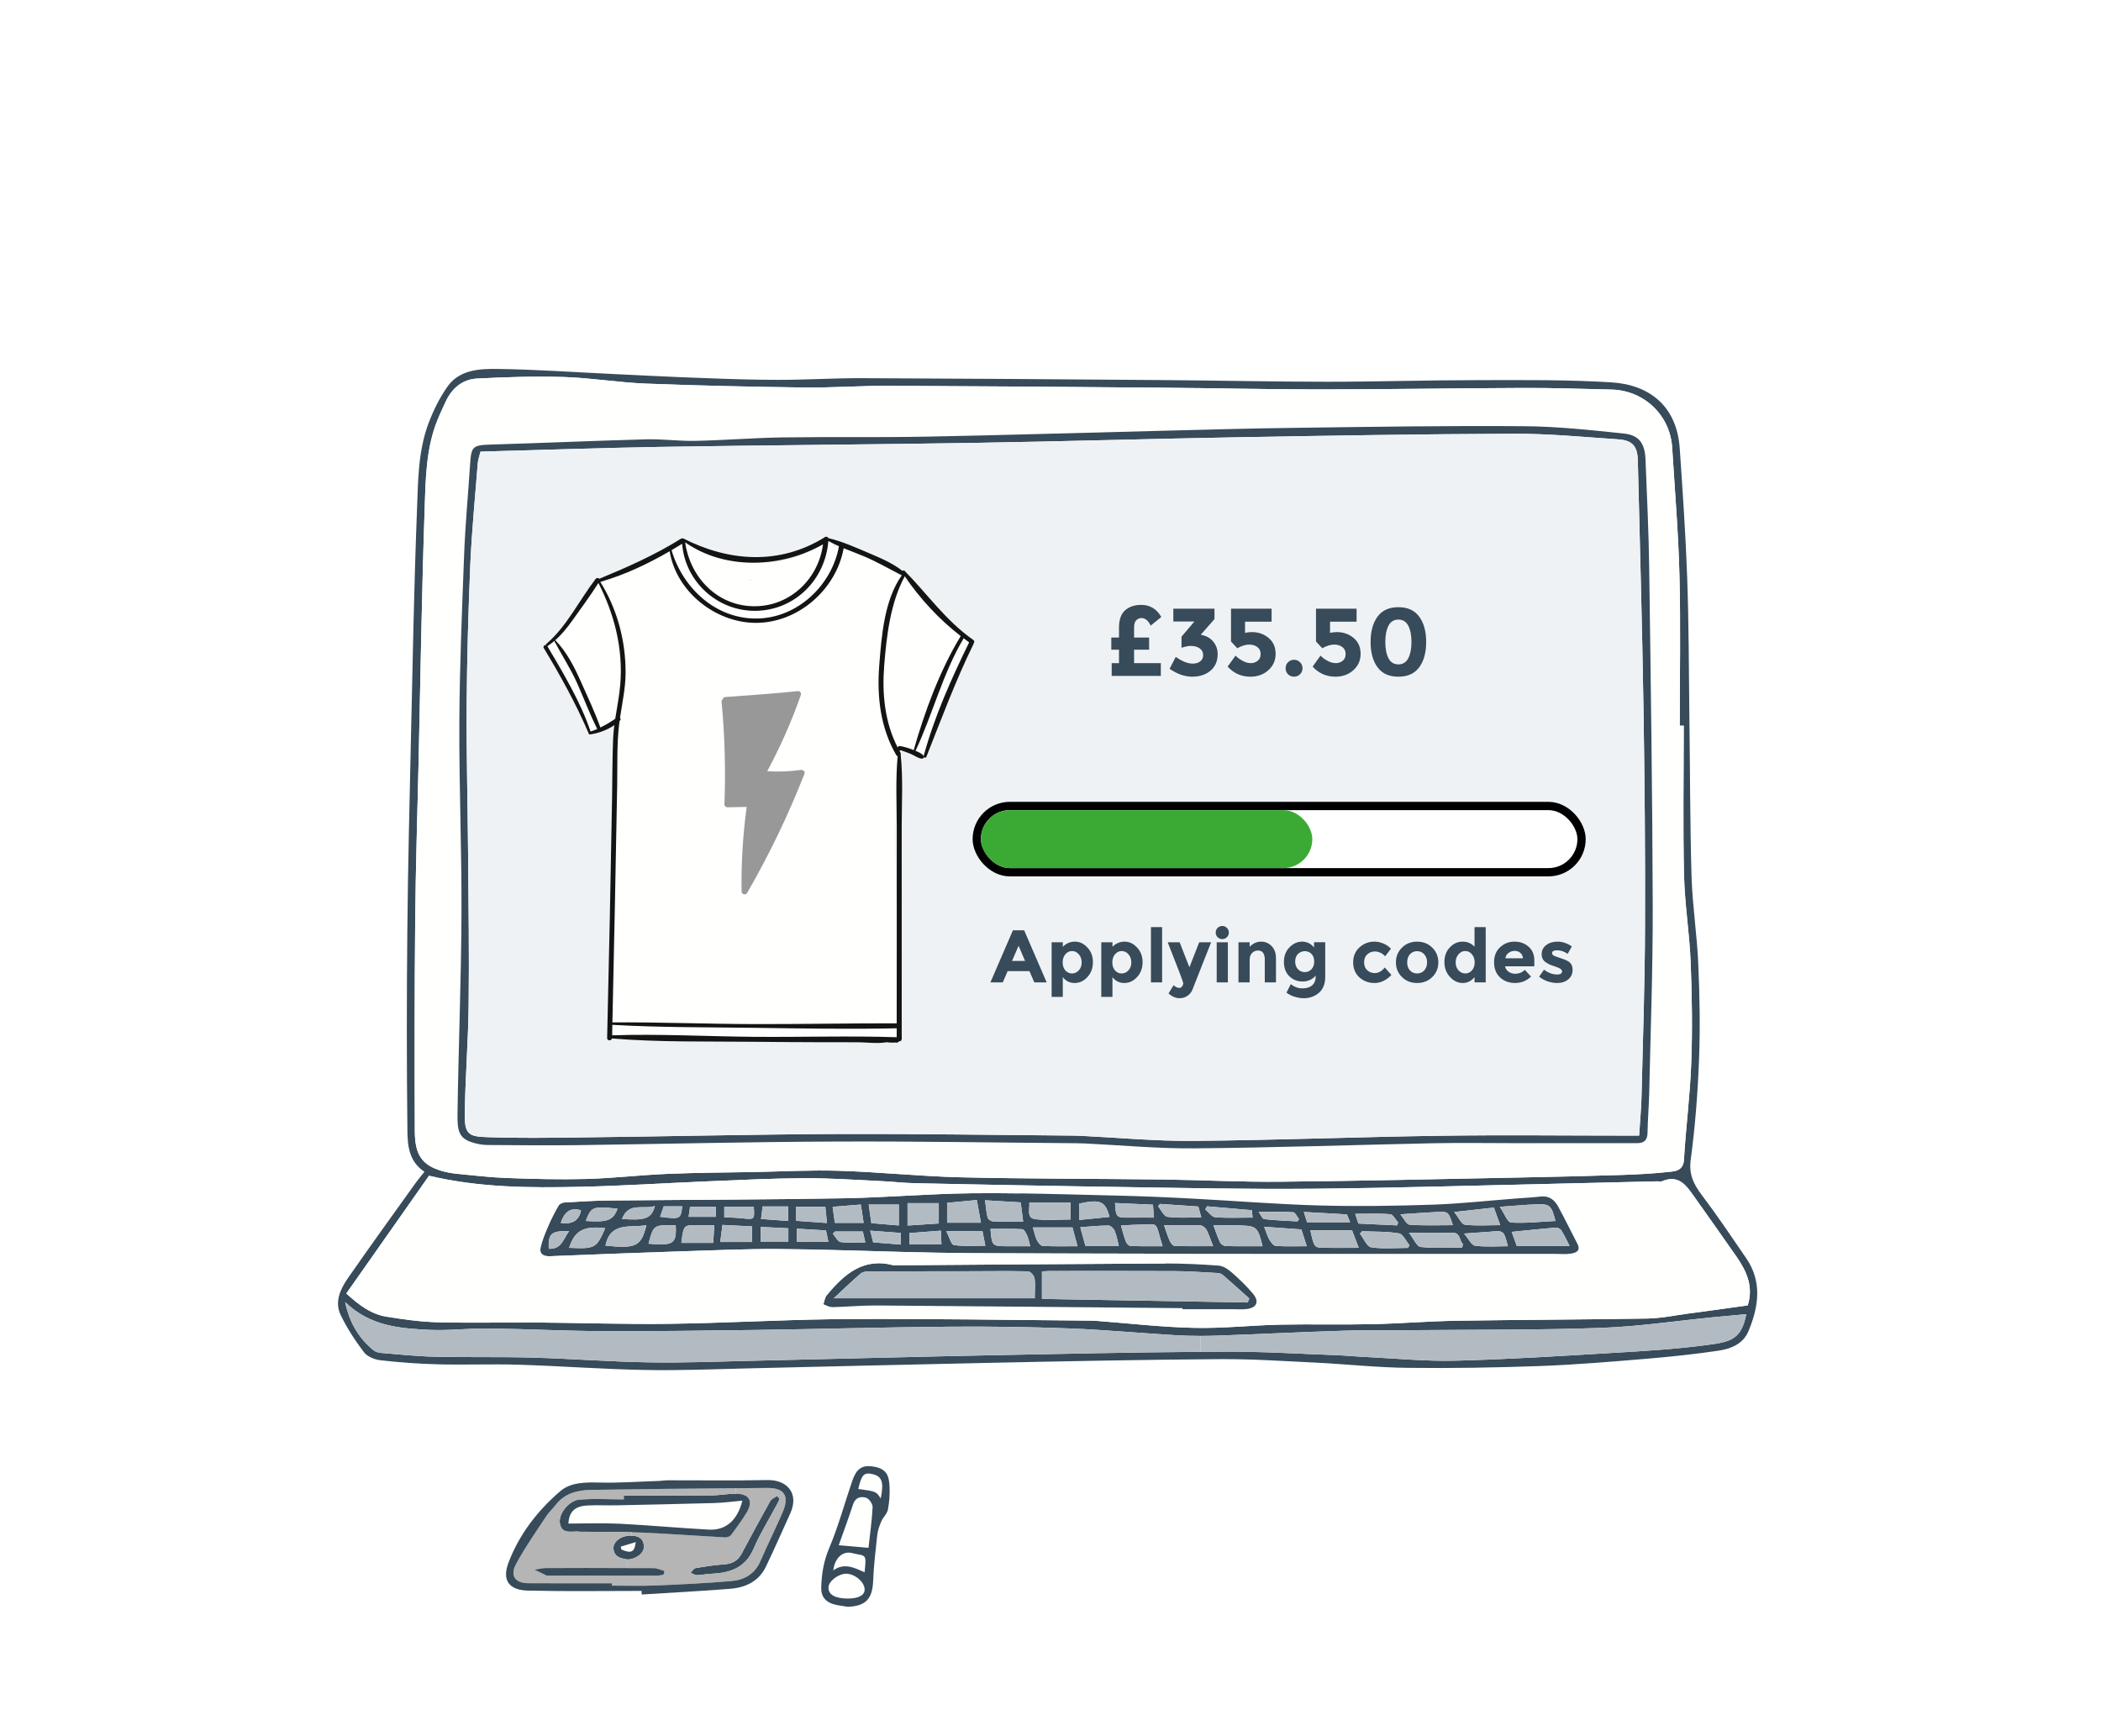 <svg fill="none" height="262" viewBox="0 0 317 262" width="317" xmlns="http://www.w3.org/2000/svg"><path d="m0 0h317v262h-317z" fill="#fff"/><g clip-rule="evenodd" fill-rule="evenodd"><path d="m132.882 226.133c-.679-1.07-.679-1.07-3.387-1.44.484-2.12.853-2.522 2.097-2.258 1.475.324 1.809 1.198 1.29 3.698z" fill="#fffffe"/><path d="m128.55 234.36c2.085.519 2.212-.046 1.901 2.902-1.521-.655-3.03-1.496-4.723-.288.195-1.807 1.394-2.972 2.822-2.614z" fill="#fffffe"/><path d="m127.721 237.482c1.348.035 2.823 1.358 2.731 2.476-.058.806-.968 1.268-2.523 1.268-1.947 0-2.973-.6-2.927-1.693.035-.956 1.533-2.075 2.719-2.051z" fill="#fffffe"/><path d="m128.7 227.043c.357-1.106 1.198-1.277 2.016-1.014.438.15.968.946.945 1.43-.115 2.062-.403 4.125-.622 6.116-1.647-.149-3.03-.263-4.493-.391.703-1.981 1.475-4.043 2.154-6.141z" fill="#fffffe"/><path d="m127.721 237.482c-1.187-.024-2.684 1.094-2.719 2.051-.046 1.093.979 1.693 2.926 1.693 1.556 0 2.466-.462 2.523-1.268.093-1.118-1.382-2.442-2.73-2.476zm.83-3.122c-1.429-.359-2.627.806-2.823 2.614 1.693-1.209 3.203-.368 4.723.288.311-2.948.185-2.384-1.9-2.902zm-3.434-.772c1.394-3.295 2.327-6.787 3.491-10.173.611-1.763 1.452-2.293 2.869-2.144 2.327.253 2.673 1.418 2.742 3.122.046 1.142-.035 2.304-.254 3.422-.115.622-.714 1.13-.979 1.74-.288.656-.542 1.36-.622 2.063-.254 2.315-.53 4.63-.622 6.946-.104 2.708-1.118 3.814-3.825 3.906-.749-.138-1.521-.184-2.235-.415-1.141-.369-1.809-1.141-1.774-2.443.046-2.084.368-4.032 1.209-6.024zm5.922-.012c.219-1.992.507-4.054.622-6.117.023-.484-.507-1.28-.945-1.429-.818-.264-1.659-.093-2.016 1.013-.679 2.098-1.451 4.161-2.154 6.141 1.463.128 2.846.242 4.493.392zm.553-11.141c-1.244-.264-1.613.138-2.097 2.258 2.708.37 2.708.37 3.387 1.44.519-2.5.185-3.374-1.29-3.698z" fill="#374b5a"/><path d="m109.311 236.064c1.209-.092 2.05-.576 2.615-1.658 1.405-2.638 2.822-5.276 4.286-7.88.195-.347.656-.553 1.025-.772.034-.023.276.3.403.438-.173.346-.288.599-.426.851-1.175 2.212-2.523 4.367-3.514 6.671-1.256 2.926-3.595 3.652-6.417 3.78-.703.023-1.406.194-2.12.206-.323 0-.645-.229-.968-.346.242-.252.45-.668.726-.714 1.452-.252 2.915-.472 4.39-.576z" fill="#374b5a"/><path d="m93.769 233.842c-.035-.15-.069-.3-.115-.45.726-.219 1.44-.426 2.27-.681-.173 1.533-.703 1.741-2.154 1.131z" fill="#fffffe"/><path d="m92.56 233.646c-.046-1.072 1.267-1.982 2.73-1.913 1.095.035 1.855.473 1.866 1.693.011.968-1.244 1.902-2.546 1.902-.945-.185-1.982-.346-2.051-1.682zm1.095-.254c.046.15.081.299.115.449 1.452.611 1.982.402 2.154-1.13-.83.255-1.544.462-2.27.681z" fill="#374b5a"/><path d="m92.317 237.77h6.855c.311-.012.622-.092.933-.138.047-.185.093-.38.15-.566-.553-.149-1.106-.426-1.647-.426-1.336-.011-2.661-.011-3.998-.011v-1.301c1.302 0 2.558-.934 2.546-1.903-.011-1.22-.772-1.657-1.866-1.692l.012-.507c.403 0 .818.012 1.221.034 4.298.185 8.582.496 12.88.738.299.012.714-.127.875-.334.83-1.095 1.648-2.212 2.362-3.387 1.048-1.728.438-2.846-1.59-2.87l-.011-.828c1.567-.023 3.133-.036 4.7-.046 2.558-.023 3.399 1.162 2.396 3.548-1.071 2.523-2.315 4.988-3.41 7.51-.841 1.925-2.419 2.836-4.343 2.997-3.813.323-7.627.506-11.44.668-2.212.092-4.424.022-6.624.022 0-.126 0-.242 0-.356zm14.966-.276c2.822-.128 5.161-.854 6.417-3.78.991-2.304 2.339-4.459 3.514-6.671.138-.252.253-.505.426-.851-.127-.138-.369-.461-.403-.438-.369.219-.83.425-1.025.772-1.464 2.604-2.881 5.242-4.286 7.88-.565 1.082-1.406 1.566-2.615 1.658-1.475.104-2.938.324-4.39.576-.276.046-.484.462-.726.714.323.117.645.346.968.346.714-.012 1.417-.183 2.12-.206z" fill="#b4b5b4"/><path d="m93.505 229.936c-2.581-.127-5.161-.024-7.742-.024.092-1.774.956-2.638 2.892-2.731 1.429-.068 2.869 0 4.309-.022 4.931-.103 9.862-.208 14.781-.345 1.36-.035 2.719-.219 4.263-.358-.737 2.996-2.523 4.516-5.069 4.367-4.482-.242-8.952-.658-13.433-.887z" fill="#fffffe"/><path d="m107.744 226.814c-4.919.137-9.85.242-14.781.346-1.44.022-2.88-.046-4.309.022-1.935.092-2.8.956-2.892 2.73 2.581 0 5.161-.102 7.742.024 4.482.23 8.951.646 13.433.888 2.546.148 4.332-1.371 5.069-4.368-1.544.139-2.903.324-4.263.358zm-20.23-.542c2.2-.126 4.401-.022 6.601-.022 0-.196 0-.38 0-.576 4.401 0 8.814.022 13.215-.012 1.244-.013 2.477-.265 3.721-.254 2.028.024 2.638 1.141 1.59 2.869-.715 1.175-1.532 2.293-2.362 3.387-.161.208-.576.346-.876.335-4.297-.242-8.583-.553-12.88-.739-.403-.022-.818-.033-1.221-.033-2.512-.081-5.012-.046-7.512-.081-.104 0-.196.012-.288 0-1.117-.184-2.73.552-3.03-1.28-.242-1.496 1.452-3.502 3.042-3.594z" fill="#374b5a"/><path d="m95.29 231.733c-1.463-.069-2.776.841-2.73 1.913.069 1.336 1.106 1.497 2.051 1.682v1.302c-4.078-.023-8.168-.023-12.247 0-.576 0-1.141.16-1.717.242.611.298 1.221.599 1.843.898.035.012.092 0 .138 0h9.689v1.152c-4.217 0-8.445.022-12.661-.011-1.947-.023-2.742-1.141-1.786-2.915 1.348-2.5 2.995-4.839 4.562-7.212.38-.6.945-1.083 1.371-1.649 1.348-1.774 3.295-2.268 5.323-2.304 7.304-.125 14.609-.196 21.913-.252l.011.828c-1.244-.01-2.477.242-3.721.255-4.401.033-8.813.011-13.214.011v.576c-2.2 0-4.401-.103-6.601.022-1.59.092-3.284 2.098-3.042 3.595.299 1.832 1.912 1.095 3.03 1.28.092.011.184 0 .288 0 2.5.034 5 0 7.511.08z" fill="#b4b5b4"/><path d="m99.173 237.77c-2.281 0-4.574 0-6.855 0-3.226 0-6.452 0-9.689 0-.046 0-.104.012-.138 0-.622-.299-1.233-.6-1.843-.898.576-.082 1.141-.242 1.717-.242 4.078-.023 8.168-.023 12.247 0 1.336 0 2.661 0 3.998.01.541 0 1.095.278 1.648.426-.058.186-.104.382-.15.566-.311.046-.622.127-.933.138z" fill="#374b5a"/><path d="m111.039 224.579c-7.304.056-14.608.126-21.912.252-2.028.036-3.975.53-5.323 2.304-.426.566-.991 1.048-1.371 1.649-1.567 2.373-3.214 4.712-4.562 7.212-.956 1.774-.161 2.891 1.786 2.915 4.217.033 8.445.011 12.661.011v.356c2.2 0 4.412.07 6.624-.022 3.814-.162 7.627-.345 11.44-.668 1.924-.161 3.503-1.072 4.344-2.997 1.094-2.522 2.339-4.987 3.41-7.51 1.002-2.386.161-3.571-2.396-3.548-1.567.01-3.134.023-4.701.046zm-20.518-.854c2.949.07 5.899-.15 8.859-.242.472-.022.945-.102 1.417-.102 4.989-.012 9.977.069 14.966-.036 2.972-.058 4.861 1.983 3.467 5.046-1.221 2.684-2.396 5.369-3.675 8.031-1.083 2.247-3.099 3.157-5.449 3.34-4.424.347-8.86.576-13.284.854-.011-.186-.011-.37-.023-.542-5.703 0-11.406.092-17.108-.046-2.811-.057-4.009-1.464-2.972-4.216 1.625-4.275 4.378-7.846 7.811-10.785 1.613-1.381 3.837-1.348 5.991-1.302z" fill="#374b5a"/><path d="m255.181 160.307c.185-5.012.105-10.046-.092-15.071-.173-4.388-.897-8.754-1.001-13.145-.174-7.523-.046-15.058-.046-22.58-.196 0-.405 0-.6 0 0-7.58.149-15.161-.047-22.743-.161-6.404-.701-12.799-1.094-19.192-.288-4.908-4.228-8.676-9.171-8.79-4.458-.104-8.916-.266-13.374-.243-10.266.036-20.531.22-30.796.22-7.811 0-15.634-.197-23.444-.254-13.861-.127-27.72-.232-41.568-.288-4.171-.011-8.353.298-12.512.254-8.007-.104-16.002-.277-23.996-.588-4.103-.163-8.181-.853-12.271-.991-4.401-.138-8.813 0-13.203.229-2.166.116-3.779 1.44-4.712 3.469-.403.897-.853 1.797-1.221 2.719-1.751 4.286-1.809 8.871-1.958 13.364-.438 12.846-.634 25.69-.922 38.537-.184 7.914-.438 15.817-.507 23.722-.104 10.599-.092 21.198-.056 31.796.01 3.584 1.139 5.092 3.997 5.945.726.22 1.476.358 2.224.437 2.523.242 5.046.555 7.569.647 4.021.149 8.053.253 12.074.149 4.101-.116 8.191-.6 12.304-.771 4.355-.185 8.722-.196 13.088-.277 4.263-.082 8.537-.324 12.788-.185 6.083.185 12.143.829 18.215.98 10.265.242 20.531.207 30.795.334 5.852.08 11.705.392 17.546.333 12.04-.114 24.079-.402 36.106-.634 5.184-.102 10.357-.217 15.542-.39 2.476-.082 4.965-.219 7.432-.507.851-.092 1.728-.415 1.807-1.774.288-4.909.935-9.806 1.106-14.712zm2.339 42.662c3.388-.451 5.23-.715 5.956-4.655-1.636.15-3.249.288-4.85.448-5.644.555-11.267 1.407-16.923 1.614-9.252.335-18.504.264-27.755.346-3.685.035-7.383-.036-11.06.081-6.417.196-12.833.53-19.251.747-.828.025-1.67.046-2.5.046-1.233 0-2.453-.033-3.675-.102-5.346-.311-10.68-.818-16.025-1.025-6.083-.231-12.178-.323-18.261-.267-9.781.082-19.562.359-29.343.497-7.662.104-15.323.207-22.996.172-5.749-.022-11.498-.334-17.247-.402-2.869-.035-5.749.345-8.617.217-4.516-.206-9.078-.494-12.903-4.204.68 3.202 2.097 5.473 4.286 7.28.3.255.783.37 1.198.405 2.673.218 5.334.506 8.007.564 4.942.116 9.885 0 14.827.137 5.841.163 11.671.623 17.512.715 5.369.092 10.738-.126 16.106-.253 11.982-.265 23.964-.587 35.945-.829 10.404-.209 20.808-.426 31.21-.508 1.198-.011 2.409-.011 3.606-.022 5.553-.035 11.106.321 16.66.518 1.578.058 3.144.219 4.723.288 4.494.219 8.986.667 13.468.553 7.845-.195 15.679-.691 23.513-1.163 4.805-.277 9.621-.565 14.39-1.198zm6.176-5.981c.886-2.764-.128-5.081-1.625-7.257-2.119-3.054-4.285-6.084-6.429-9.125-1.187-1.682-2.339-3.421-4.873-2.35-.208.092-.471.011-.713.011-4.701.116-9.401.231-14.103.334-12.615.277-25.219.668-37.833.784-9.782.091-19.575-.116-29.356-.265-4.931-.069-9.862-.161-14.793-.253-5.38-.092-10.76-.209-16.141-.323-1.578-.035-3.145-.231-4.723-.299-3.871-.185-7.754-.462-11.625-.451-4.884.024-9.769.266-14.666.473-6.44.266-12.891.692-19.343.83-7.546.162-15.081.137-22.742-1.67-4.113 5.864-8.272 11.784-12.477 17.765 1.958 1.809 3.79 3.133 6.06 3.502 2.535.402 5.092.772 7.65.84 4.978.128 9.954.013 14.942.036 6.751.056 13.514.288 20.265.196 8.111-.116 16.233-.576 24.344-.692.795-.012 1.578-.024 2.373-.024 12.281-.068 24.563.14 36.843.242.288 0 .576.024.864.046 4.851.37 9.701.934 14.563 1.038 4.343.104 8.71-.392 13.066-.484 4.595-.092 9.192.034 13.789-.07 4.264-.092 8.514-.448 12.776-.517 9.587-.151 19.184-.173 28.768-.334 2.039-.035 4.067-.461 6.094-.739 3.043-.402 6.095-.828 9.045-1.244zm-.242-7.143c2.453 3.572 1.9 7.305.368 11.003-.805 1.97-2.685 2.708-4.596 2.984-3.538.519-7.086.899-10.646 1.198-5.379.448-10.772.91-16.164 1.106-6.659.242-13.317.356-19.977.277-4.631-.046-9.251-.553-13.881-.785-4.829-.23-9.667-.563-14.505-.53-11.695.082-23.4.324-35.094.566-11.889.242-23.767.553-35.656.818-5.323.127-10.646.356-15.957.252-6.371-.114-12.73-.598-19.09-.794-4.032-.126-8.065.047-12.097-.057-2.915-.069-5.83-.288-8.721-.611-.887-.092-1.993-.53-2.511-1.198-1.337-1.764-2.569-3.64-3.525-5.634-.945-1.947-.069-3.871 1.048-5.495 3.318-4.794 6.728-9.494 10.115-14.228.438-.622.933-1.198 1.475-1.891-2.396-1.59-2.546-4.054-2.569-6.324-.115-9.977-.115-19.965-.012-29.942.092-9.827.334-19.655.554-29.482.252-11.313.46-22.638.897-33.952.173-4.402.15-8.917 1.705-13.135.714-1.934 1.659-3.847 2.823-5.54 1.797-2.65 4.839-2.812 7.615-2.776 5.922.081 11.843.507 17.778.783 4.388.207 8.79.438 13.179.588 3.836.15 7.673.277 11.509.277 4.171 0 8.341-.265 12.512-.254 15.115.057 30.219.173 45.335.288 8.294.056 16.589.253 24.896.253 7.569 0 15.149-.243 22.73-.243 6.718-.01 13.445-.08 20.138.334 5.727.358 9.874 3.561 10.312 9.967.449 6.544.898 13.088 1.13 19.631.242 6.855.242 13.722.321 20.588.117 8.157.092 16.313.334 24.459.139 4.389.831 8.766 1.014 13.144.209 4.782.301 9.585.115 14.356-.194 5.057-.576 10.114-1.254 15.127-.312 2.269.448 3.755 1.704 5.413 2.315 3.065 4.47 6.279 6.648 9.459z" fill="#374b5a"/><path d="m262.071 189.731c1.498 2.176 2.512 4.493 1.626 7.257-2.951.416-6.003.842-9.045 1.244-2.028.278-4.055.704-6.095.738-9.584.162-19.181.184-28.767.335-4.263.069-8.513.425-12.777.517-4.596.104-9.193-.022-13.789.07-4.356.092-8.722.588-13.066.484-4.861-.104-9.712-.668-14.562-1.038-.288-.022-.576-.046-.864-.046-12.28-.103-24.562-.31-36.843-.242-.795 0-1.579.011-2.374.024l-.023-1.82c2.258-.046 4.505-.266 6.751-.254 15.392.116 30.785.265 46.176.404v.16h7.626c.669 0 1.348.057 2.017-.022 1.556-.174 1.994-1.118.98-2.329-.969-1.162-2.086-2.222-3.227-3.224-.541-.474-1.278-.958-1.957-1.004-2.651-.195-5.323-.321-7.974-.321v-1.475c1.579.012 3.157.012 4.735.012 12.513.023 25.023.01 37.535.01h16.407c.817 0 1.646.092 2.442-.033.772-.127 1.566-.405.978-1.521-.956-1.844-1.866-3.71-2.856-5.53-.554-1.037-1.36-1.706-2.651-1.567-1.231.138-2.476.206-3.721.299-4.24.323-8.468.796-12.707.934-5.657.184-11.325.275-16.969.115-6.407-.173-12.801-.704-19.207-1.037-3.917-.208-7.845-.38-11.774-.461-4.712-.115-9.424-.253-14.147-.323l.023-1.22c4.931.092 9.861.184 14.792.253 9.781.149 19.574.356 29.356.265 12.615-.116 25.218-.507 37.834-.784 4.701-.103 9.402-.218 14.102-.335.242 0 .506.082.713-.01 2.535-1.071 3.687.668 4.874 2.35 2.144 3.041 4.31 6.071 6.428 9.125z" fill="#fffffe"/><path d="m248.833 164.903c.207-9.355.554-18.709.53-28.054-.046-16.982-.3-33.962-.53-50.945-.068-5.552-.346-11.105-.565-16.659-.103-2.327-.989-3.582-3.201-3.813-5.035-.53-10.094-1.083-15.14-1.116-11.404-.092-22.822.092-34.239.242-7.097.08-14.181.298-21.278.472-11.603.288-23.193.645-34.794.864-7.201.137-14.39.011-21.59.114-4.355.069-8.71.427-13.065.52-2.488.056-4.988-.3-7.465-.232-7.765.208-15.507.554-23.272.785-2.938.092-3.122.219-3.306 3.099-.288 4.482-.714 8.952-.887 13.433-.323 8.479-.68 16.957-.726 25.438-.046 9.631.369 19.274.323 28.905-.046 10.012-.449 20.023-.599 30.034-.035 2.557.161 3.722 2.108 4.366.76.254 1.578.416 2.373.428 4.551.034 9.101.08 13.641.023 12.95-.173 25.887-.497 38.837-.543 12.177-.056 24.366.162 36.544.255.391 0 .772.023 1.152.033 5.542.266 11.094.796 16.636.738 11.981-.104 23.941-.518 35.91-.771 4.136-.081 8.261-.013 12.385-.013h14.228 4.182c1.049 0 1.545-.472 1.556-1.578.035-2.004.207-4.02.253-6.025zm6.256-19.667c.197 5.025.276 10.059.092 15.071-.172 4.906-.818 9.803-1.106 14.712-.08 1.359-.956 1.682-1.808 1.774-2.466.288-4.955.425-7.432.507-5.184.173-10.357.288-15.541.39-12.027.232-24.066.52-36.106.634-5.842.059-11.694-.253-17.547-.333-10.264-.127-20.53-.092-30.795-.334-6.071-.151-12.131-.795-18.214-.98-4.251-.139-8.526.103-12.788.185-4.367.081-8.733.092-13.088.277-4.113.171-8.203.655-12.304.771-4.021.104-8.053 0-12.074-.149-2.523-.092-5.046-.405-7.569-.647-.748-.079-1.498-.217-2.224-.437-2.857-.853-3.986-2.361-3.997-5.945-.036-10.598-.047-21.197.057-31.796.069-7.905.323-15.808.507-23.722.288-12.847.484-25.691.922-38.537.15-4.493.207-9.078 1.958-13.364.369-.922.818-1.821 1.221-2.719.933-2.029 2.546-3.353 4.712-3.469 4.389-.229 8.802-.367 13.203-.229 4.09.138 8.168.828 12.271.991 7.995.311 15.99.484 23.997.588 4.159.045 8.341-.265 12.512-.254 13.848.056 27.707.161 41.568.288 7.81.057 15.632.254 23.443.254 10.265 0 20.531-.184 30.797-.22 4.458-.023 8.916.139 13.374.243 4.943.114 8.883 3.882 9.171 8.79.393 6.394.933 12.788 1.094 19.192.196 7.582.046 15.163.046 22.743h.601c0 7.522-.128 15.057.046 22.58.103 4.391.828 8.757 1.001 13.145z" fill="#fffffe"/><path d="m248.2 139.8c.046-10.981-.056-21.97-.23-32.95-.196-12.454-.552-24.919-.853-37.373-.046-2.166-.829-3.042-3.005-3.181-5.209-.344-10.415-.864-15.611-.841-13.917.046-27.812.288-41.718.531-13.134.23-26.266.621-39.401.841-15.91.253-31.832.356-47.742.611-9.009.15-18.007.472-27.143.714-.161.68-.357 1.175-.402 1.682-.404 5.092-.9 10.184-1.13 15.288-.3 7.131-.507 14.274-.553 21.417-.045 7.523.161 15.057.219 22.58.058 7.477.173 14.943.081 22.419-.056 5.507-.507 11.004-.588 16.51-.045 3.054.565 3.456 3.226 3.548 4.781.174 9.574.104 14.355.046 12.857-.15 25.703-.46 38.549-.518 11.889-.045 23.779.15 35.68.243.381 0 .761.023 1.152.033 5.679.278 11.372.818 17.062.762 12.409-.104 24.804-.599 37.212-.772 9.493-.139 18.998-.023 28.491-.023h1.463c.127-2.097.311-3.953.357-5.819.208-8.582.507-17.165.53-25.748zm1.164-2.951c.024 9.345-.323 18.699-.53 28.054-.046 2.005-.218 4.021-.254 6.025-.01 1.106-.507 1.578-1.555 1.578-1.394 0-2.788 0-4.182 0-4.747 0-9.482 0-14.228 0-4.125 0-8.249-.068-12.385.013-11.969.253-23.929.667-35.91.771-5.542.058-11.094-.472-16.636-.738-.381-.01-.761-.033-1.152-.033-12.178-.093-24.367-.311-36.544-.255-12.95.046-25.888.37-38.837.543-4.539.057-9.09.011-13.641-.023-.795-.012-1.613-.174-2.373-.428-1.947-.644-2.143-1.809-2.108-4.366.15-10.011.553-20.022.599-30.034.046-9.631-.369-19.274-.323-28.905.046-8.481.403-16.959.726-25.438.173-4.482.599-8.952.887-13.433.184-2.88.369-3.007 3.307-3.099 7.765-.231 15.507-.576 23.272-.785 2.477-.068 4.977.288 7.465.232 4.355-.092 8.71-.451 13.065-.52 7.2-.103 14.389.023 21.59-.114 11.601-.219 23.191-.576 34.794-.864 7.096-.174 14.181-.393 21.277-.472 11.418-.15 22.836-.334 34.24-.242 5.046.033 10.105.586 15.14 1.116 2.212.232 3.098 1.486 3.201 3.813.219 5.554.497 11.107.565 16.659.23 16.983.484 33.963.53 50.945z" fill="#374b5a"/><path d="m247.969 106.85c.174 10.98.276 21.969.23 32.95-.023 8.583-.322 17.166-.53 25.748-.046 1.866-.23 3.722-.357 5.819-.461 0-.955 0-1.463 0-9.493 0-18.998-.116-28.491.023-12.408.173-24.803.668-37.212.772-5.69.056-11.383-.484-17.062-.762-.391-.01-.771-.033-1.152-.033-11.901-.093-23.791-.288-35.68-.243-12.846.058-25.692.368-38.549.518-4.781.058-9.574.128-14.355-.046-2.661-.092-3.271-.494-3.226-3.548.081-5.506.531-11.003.588-16.51.092-7.476-.023-14.942-.081-22.419-.058-7.523-.264-15.057-.219-22.58.046-7.143.254-14.286.553-21.417.23-5.104.726-10.196 1.13-15.288.045-.507.241-1.002.402-1.682 9.136-.242 18.134-.565 27.143-.714 15.91-.255 31.832-.357 47.742-.611 13.135-.22 26.267-.611 39.401-.841 13.906-.243 27.801-.485 41.718-.531 5.196-.023 10.402.497 15.611.841 2.176.139 2.959 1.015 3.005 3.181.301 12.454.657 24.919.853 37.373z" fill="#eff2f5"/><path d="m85.871 185.779c-2.696-.057-3.18.356-3.076 2.661 1.971.127 2.2-1.543 3.076-2.661zm1.797-3.135c-1.682-.529-2.534.335-3.064 1.903 1.59.218 2.719-.208 3.064-1.903zm3.652 2.697c-3.237-.393-4.608.346-5.449 2.96 3.929.174 4.101.081 5.449-2.96zm1.855-2.939c-3.744-.402-3.963-.321-4.793 1.844 3.307.231 4.136-.092 4.793-1.844zm-1.82 5.565c4.62.484 5.38.116 6.175-3.076-2.408.404-5.449-.564-6.175 3.076zm7.454-5.979c-1.717.588-3.94-.679-4.965 1.959 3.537.265 4.47-.081 4.965-1.959zm-.956 5.69c3.733.347 4.251 0 4.101-2.763-3.341-.093-3.341-.093-4.101 2.763zm5.081-5.632c-.911 0-1.821 0-2.788 0-.185.518-.369 1.037-.553 1.567 3.018.403 3.134.357 3.341-1.567zm4.838 2.834c-.875 0-1.636 0-2.384 0-2.201-.023-2.201-.023-2.535 2.222-.023.185-.035.359-.046.451h4.804c.058-.934.104-1.728.161-2.673zm.219-1.255c0-.576 0-1.026 0-1.544-1.335 0-2.603 0-3.871 0-.08.563-.15 1.071-.219 1.544zm5.473 3.79c0-.772 0-1.464 0-2.35-1.498-.071-2.95-.138-4.459-.22-.115.91-.219 1.648-.333 2.57zm-1.418-3.56c1.786.196 1.821.185 1.683-1.774-1.452 0-2.915 0-4.448 0v1.601c.968.057 1.867.07 2.765.173zm6.878.392c0-.784 0-1.44 0-2.19-1.382 0-2.603 0-3.859 0-.092.657-.161 1.244-.242 1.89 1.359.092 2.696.196 4.101.3zm.023 3.111c0-.635 0-1.187 0-2.005-1.474-.07-2.822-.138-4.182-.207v2.212zm5.83-2.801c-.092-.874-.161-1.612-.253-2.464-1.602 0-3.053 0-4.436 0v2.13c1.555.105 3.053.22 4.689.334zm-4.551 2.834h4.758c-.126-.598-.23-1.106-.357-1.716-1.463-.092-2.88-.173-4.401-.265zm10.336.092c-.151-.655-.255-1.116-.382-1.646-1.474 0-2.845 0-4.205 0-.103.114-.207.219-.31.334.379.438.725 1.187 1.163 1.256 1.186.173 2.408.056 3.734.056zm-4.598-2.948h4.343c-.15-.992-.288-1.891-.426-2.766-1.509.116-2.823.22-4.251.345.115.842.219 1.614.334 2.421zm9.654.391c0-1.187 0-2.154 0-3.157-1.532 0-2.984 0-4.551 0 .139.991.265 1.867.404 2.812 1.359.114 2.684.218 4.147.345zm.3 2.881c0-.714 0-1.175 0-1.751-1.51-.115-2.961-.219-4.62-.347.184.726.311 1.234.449 1.764 1.475.114 2.834.23 4.171.334zm5.725-3.18c0-1.084 0-2.097 0-3.065-1.613 0-3.133 0-4.712 0v3.375c1.602-.103 3.111-.206 4.712-.31zm-4.435 3.134h4.839c-.035-.645-.058-1.28-.092-2.052-1.717.138-3.261.255-4.747.37zm5.691-3.251h5.104c-.219-1.185-.415-2.268-.622-3.42-1.567.148-2.984.288-4.482.426zm5.772 3.47c-.161-.795-.288-1.475-.438-2.201-1.693 0-3.341 0-5.461 0 .473.922.738 2.05 1.164 2.109 1.521.217 3.099.092 4.735.092zm1.152-3.665c1.476.058 2.949.024 4.551.024-.138-1.106-.254-1.982-.369-2.891-1.82-.105-3.548-.209-5.38-.323.138 1.036.184 1.842.392 2.614.057.255.518.566.806.576zm2.247 3.744h3.375c-.172-.598-.253-1.116-.46-1.59-.162-.368-.473-.966-.738-.978-1.59-.092-3.191-.046-4.804-.046.219 2.614.219 2.614 2.627 2.614zm9.458-4.032c0-.921 0-1.693 0-2.535-2.062 0-4.055 0-6.232 0 .115 1.002-.484 2.304.921 2.489 1.728.208 3.503.046 5.311.046zm-4.205 3.986c1.694.092 3.387.046 5.254.046-.3-1.095-.53-1.981-.761-2.834-2.05 0-3.951 0-5.979 0 .23.772.346 1.383.611 1.924.184.358.564.853.875.864zm10.081-4.376c-.645-2.408-1.371-2.696-4.585-2.006v2.466c1.636-.162 3.088-.312 4.585-.46zm-3.641 4.365h5.046c-.217-.841-.345-1.601-.633-2.281-.149-.347-.611-.784-.933-.784-1.382 0-2.776.149-4.252.254.3 1.083.53 1.936.772 2.811zm6.671-4.263c1.221-.011 2.442 0 3.675 0-.058-.783-.104-1.37-.15-1.946-1.947-.092-3.836-.173-5.726-.255.139 2.179.185 2.225 2.201 2.201zm.15 4.287c1.59.057 3.192.033 4.828.033-1.28-4.078-.266-3.26-4.206-3.236-.657.011-1.325.08-2.074.125.254.853.449 1.671.749 2.443.105.277.461.622.703.635zm10.668-4.32c-.172-.623-.311-1.141-.449-1.638-1.993-.137-3.894-.263-5.784-.391-.103.116-.196.231-.299.347.472.553.888 1.531 1.428 1.601 1.636.218 3.318.081 5.104.081zm-4.02 4.307c1.878.07 3.756.036 5.806.036-.392-.98-.621-1.751-.991-2.454-.161-.3-.576-.658-.887-.668-1.762-.07-3.526-.036-5.53-.036.322.91.554 1.682.875 2.396.139.3.473.726.727.726zm11.763-4.274c-.024-.23-.07-.632-.116-1.116-2.293-.196-4.528-.392-6.763-.588-.079.15-.172.31-.264.46.495.416.967 1.142 1.497 1.188 1.832.148 3.688.056 5.646.056zm-4.056 4.298c1.843.046 3.686.022 5.554.022-.67-2.81-.9-3.052-3.239-3.133-1.323-.046-2.65-.011-4.17-.011.357.956.635 1.796 1.015 2.592.125.253.552.518.84.53zm10.818-3.722c.08-.102.161-.218.242-.334-.288-.356-.564-1.024-.876-1.048-1.647-.104-3.306-.045-5.218-.045.31.403.552 1.047.864 1.083 1.658.194 3.318.242 4.988.344zm-3.272 3.698c1.498.103 3.007.046 4.678.046-.3-.957-.542-1.716-.807-2.535-1.888-.137-3.663-.264-5.622-.402.311.807.484 1.404.783 1.934.23.381.611.935.968.957zm4.724-3.57h6.497c-.196-.472-.356-.876-.484-1.188-2.189-.125-4.228-.242-6.496-.367.171.553.309.979.483 1.555zm2.155 3.836c1.842.058 3.685.022 5.644.022-.334-.897-.657-1.715-1.014-2.649-2.13 0-4.217 0-6.29 0 .518 2.374.599 2.593 1.66 2.627zm11.416-3.364c.059-.138.115-.288.173-.426-.392-.438-.761-1.222-1.187-1.256-1.715-.15-3.456-.057-5.288-.057.196.599.312.989.472 1.463 1.96.092 3.894.184 5.83.276zm1.648 3.398c.08-.138.161-.265.242-.404-.53-.622-.98-1.681-1.589-1.784-1.821-.313-3.711-.242-5.565-.324-.116.116-.22.242-.334.358.564.714 1.036 1.957 1.692 2.062 1.81.276 3.698.092 5.554.092zm6.785-3.433c-.68-2.051-.68-2.073-2.477-1.981-1.715.079-3.422.218-5.46.345.552.644.944 1.544 1.405 1.567 2.144.162 4.31.069 6.532.069zm1.405 3.375c.035-.172.07-.346.105-.53-.588-.53-.3-1.75-1.67-1.704-2.006.079-3.999.022-6.464.022.737.946 1.198 2.073 1.752 2.132 2.074.218 4.182.08 6.277.08zm5.738-3.375c-.391-1.095-.633-1.751-.956-2.65-1.889.218-3.745.427-5.991.669.714.886 1.106 1.853 1.614 1.912 1.681.196 3.399.069 5.333.069zm-3.801 3.1c1.612.218 3.271.079 4.953.079-.611-2.383-.599-2.383-2.707-2.188-1.14.093-2.282.162-3.906.276.68.784 1.106 1.763 1.66 1.833zm12.13-3.733c-.587-2.315-.829-2.57-2.775-2.511-1.718.057-3.423.229-5.623.379.714 1.038 1.175 2.35 1.705 2.374 2.212.127 4.435-.128 6.693-.242zm-5.839 3.766h7.982c-.472-.91-.828-1.669-1.279-2.372-.137-.22-.553-.416-.818-.392-2.177.184-4.343.414-6.647.644.253.704.495 1.394.762 2.12zm9.134-.356c.588 1.116-.206 1.394-.978 1.521-.796.125-1.625.033-2.442.033-5.462 0-10.935 0-16.407 0-12.512 0-25.022.013-37.535-.01-1.578 0-3.156 0-4.735-.012-9.746-.011-19.481-.046-29.216-.081-3.503-.023-7.005-.103-10.507-.185-6.291-.15-12.581-.402-18.872-.438-4.838-.022-9.688.196-14.527.346-6.602.22-13.203.472-19.805.738-1.06.034-1.624-.391-1.371-1.428.253-1.038.657-2.041 1.083-3.019.461-1.083 1.002-2.144 1.59-3.168.138-.253.565-.474.876-.495 2.247-.139 4.505-.277 6.751-.3 11.797-.115 23.595-.127 35.392-.334 6.463-.116 12.926-.692 19.39-.76 2.43-.025 4.861-.013 7.281.021 4.723.071 9.435.209 14.147.324 3.929.081 7.857.253 11.774.461 6.406.333 12.8.864 19.207 1.037 5.644.16 11.312.069 16.969-.115 4.239-.139 8.468-.611 12.707-.935 1.246-.092 2.49-.16 3.721-.298 1.291-.139 2.097.53 2.651 1.567.99 1.82 1.9 3.685 2.856 5.53z" fill="#374b5a"/><path d="m156.125 195.918c0-1.222.104-2.144-.034-3.03-.069-.405-.634-1.027-.979-1.038-3.261-.068-6.51-.011-9.77-.011-4.781.011-9.551 0-14.332.022-.392.013-.899.092-1.175.334-1.383 1.211-2.707 2.478-4.044 3.723zm32.132.632c.081-.206.162-.402.242-.598-1.337-1.198-2.672-2.407-4.032-3.583-.196-.161-.519-.253-.784-.265-2.143-.115-4.284-.276-6.439-.288-6.268-.034-12.547-.012-18.826-.012-.438 0-.887.046-1.21.057v4.149c10.428.184 20.738.356 31.049.54zm.785-1.336c1.013 1.211.576 2.154-.981 2.328-.668.08-1.348.022-2.016.022-2.546 0-5.092 0-7.627 0 0-.056 0-.103 0-.16-15.39-.138-30.783-.288-46.175-.403-2.247-.013-4.493.207-6.751.253-.415.012-.841-.276-1.266-.426.16-.462.217-1.014.517-1.372 2.604-3.156 5.507-5.737 10.081-4.516 13.571-.103 27.144-.207 40.714-.276h.346c2.651 0 5.322.126 7.973.322.68.046 1.416.53 1.958 1.003 1.14 1.002 2.258 2.062 3.227 3.225z" fill="#374b5a"/><path d="m175.884 189.189v1.475c-.116 0-.23 0-.346 0-13.57.069-27.143.173-40.715.275-4.573-1.22-7.477 1.361-10.08 4.516-.3.359-.357.911-.518 1.373.426.149.852.437 1.267.426l.023 1.82c-8.111.115-16.233.576-24.344.691-6.751.093-13.514-.139-20.265-.196-4.989-.023-9.964.093-14.942-.035-2.558-.068-5.115-.438-7.65-.84-2.27-.369-4.101-1.694-6.06-3.502 4.205-5.981 8.364-11.901 12.477-17.765 7.661 1.807 15.196 1.831 22.742 1.67 6.452-.138 12.903-.564 19.343-.831 4.897-.206 9.782-.448 14.666-.472 3.871-.011 7.754.266 11.625.45 1.578.068 3.145.264 4.723.3 5.381.114 10.761.23 16.141.323l-.023 1.22c-2.419-.035-4.85-.046-7.281-.022-6.463.068-12.926.644-19.39.76-11.797.208-23.594.219-35.392.334-2.247.023-4.505.162-6.751.3-.311.022-.737.242-.876.495-.588 1.024-1.129 2.085-1.59 3.168-.426.979-.83 1.981-1.083 3.019-.254 1.037.311 1.462 1.371 1.428 6.601-.266 13.203-.518 19.804-.738 4.839-.15 9.689-.368 14.528-.346 6.29.036 12.581.288 18.871.438 3.502.082 7.005.163 10.507.186 9.735.034 19.47.069 29.217.08z" fill="#fffffe"/><path d="m263.476 198.314c-.726 3.94-2.568 4.204-5.956 4.654-4.769.634-9.586.922-14.39 1.198-7.834.473-15.668.968-23.514 1.164-4.481.114-8.973-.334-13.468-.553-1.578-.069-3.145-.231-4.722-.288-5.554-.197-11.107-.553-16.66-.519-1.197.012-2.408.012-3.606.022l-.023-2.396c.829 0 1.671-.022 2.5-.046 6.418-.218 12.834-.552 19.251-.748 3.676-.116 7.374-.046 11.06-.08 9.251-.082 18.502-.012 27.755-.346 5.655-.207 11.279-1.06 16.923-1.614 1.601-.16 3.214-.299 4.85-.448z" fill="#b3bbc2"/><path d="m188.498 195.952c-.079.196-.161.392-.241.598-10.312-.185-20.622-.356-31.049-.541 0-1.486 0-2.741 0-4.148.323-.012.772-.058 1.21-.058 6.279 0 12.557-.022 18.826.013 2.154.011 4.296.173 6.439.288.265.011.587.104.783.265 1.361 1.175 2.696 2.385 4.032 3.583z" fill="#b3bbc2"/><path d="m181.137 201.596.023 2.396c-10.402.082-20.807.3-31.21.508-11.982.242-23.963.565-35.945.83-5.369.127-10.737.344-16.106.252-5.841-.092-11.671-.552-17.512-.714-4.942-.137-9.885-.022-14.827-.137-2.673-.059-5.334-.347-8.007-.565-.415-.034-.899-.149-1.198-.404-2.189-1.808-3.606-4.078-4.286-7.28 3.825 3.71 8.387 3.998 12.903 4.204 2.869.128 5.749-.252 8.618-.218 5.749.068 11.498.38 17.247.402 7.673.036 15.334-.068 22.995-.171 9.781-.139 19.563-.415 29.344-.497 6.083-.056 12.177.036 18.26.266 5.346.208 10.68.714 16.026 1.025 1.222.07 2.442.103 3.675.103z" fill="#b3bbc2"/><path d="m156.091 192.887c.138.886.034 1.809.034 3.03-10.15 0-20.184 0-30.334 0 1.336-1.244 2.661-2.511 4.044-3.722.276-.242.783-.321 1.175-.334 4.781-.022 9.551-.012 14.332-.022 3.26 0 6.509-.058 9.769.01.346.012.911.634.98 1.038z" fill="#b3bbc2"/><path d="m142.9 184.511h5.104c-.219-1.186-.415-2.269-.622-3.421-.576.055-1.131.108-1.678.161h-.001-.001c-.94.09-1.855.178-2.802.265zm10.19-.167c.42-.003.848-.005 1.284-.005-.084-.672-.159-1.26-.231-1.822-.047-.362-.092-.713-.137-1.07-1.821-.105-3.549-.208-5.38-.322.039.294.071.57.101.832.076.659.142 1.229.29 1.782.058.254.519.565.807.576 1.073.042 2.145.035 3.266.029zm14.315-.708c-.646-2.408-1.371-2.696-4.586-2.006v2.467c.836-.083 1.625-.163 2.395-.241h.004.001.001c.735-.075 1.455-.147 2.185-.22zm5.473.1c.409.002.82.003 1.232.003-.058-.782-.104-1.37-.15-1.946-1.727-.082-3.408-.155-5.085-.227l-.641-.028c.138 2.179.184 2.225 2.2 2.201.814-.007 1.627-.005 2.444-.003zm8.16-.814c-.082-.3-.159-.58-.235-.854-1.36-.093-2.678-.182-3.979-.27h-.002-.001c-.603-.041-1.203-.081-1.801-.121-.05.055-.096.11-.143.165v.001c-.052.06-.103.12-.157.18.15.176.295.395.439.613.311.47.621.941.99.989 1.174.156 2.371.129 3.613.102.49-.011.986-.022 1.491-.022-.077-.278-.147-.535-.214-.779zm53.648 1.325c-.587-2.316-.829-2.57-2.775-2.512-1.127.038-2.249.125-3.509.223-.66.051-1.358.105-2.115.156.244.354.458.74.655 1.096h.001c.381.688.7 1.263 1.05 1.279 1.608.092 3.222-.018 4.851-.128.612-.041 1.226-.083 1.842-.114zm-5.84 3.766h7.983c-.115-.222-.223-.434-.327-.639l-.001-.001c-.324-.637-.61-1.201-.951-1.732-.137-.22-.553-.416-.818-.392-1.703.144-3.399.316-5.159.494-.491.05-.986.1-1.488.15.092.257.184.513.275.769.158.444.317.89.486 1.351zm-1.338.046c-.472 0-.943.011-1.412.022-1.199.028-2.382.055-3.54-.101-.367-.047-.678-.492-1.044-1.015-.186-.266-.387-.553-.617-.818.564-.04 1.069-.074 1.536-.106.88-.059 1.626-.109 2.37-.17h.003c.995-.092 1.518-.141 1.856.085.374.25.524.835.839 2.065zm-1.773-4.904c-.108-.298-.216-.595-.335-.924-1.888.217-3.744.426-5.99.668.245.304.452.618.639.902l.001.001.001.001c.357.541.64.97.973 1.008 1.194.14 2.408.116 3.704.09.528-.01 1.069-.021 1.629-.021-.246-.687-.432-1.202-.617-1.712l-.003-.007zm-5.011 4.57c-.036.184-.07.358-.105.53-.586 0-1.173.011-1.761.022-1.511.027-3.023.055-4.517-.102-.368-.039-.695-.549-1.089-1.165-.199-.311-.415-.65-.663-.967.761 0 1.477.005 2.162.011 1.535.011 2.915.022 4.302-.033.894-.03 1.082.479 1.268.984.1.268.198.536.403.72zm-1.518-2.869c-.672-2.028-.679-2.049-2.469-1.957-1.102.051-2.199.126-3.383.207-.66.046-1.347.093-2.077.139.184.215.351.458.508.688.313.459.589.863.896.878 1.569.118 3.15.101 4.756.083.589-.007 1.181-.013 1.777-.013zm-6.535 3.053c-.037.062-.073.122-.109.181l-.001.002c-.044.073-.088.146-.132.222-.53 0-1.062.015-1.595.03-1.333.037-2.666.074-3.959-.122-.446-.072-.806-.668-1.169-1.267-.171-.283-.342-.566-.524-.796.054-.055.106-.111.157-.168v-.001c.058-.064.116-.128.177-.189.528.023 1.059.034 1.59.045 1.335.028 2.673.055 3.975.279.416.07.758.586 1.101 1.104.16.241.321.483.489.68zm-1.796-3.227c.026-.065.052-.13.078-.193-.123-.137-.243-.308-.363-.48-.265-.376-.531-.753-.824-.776-1.236-.108-2.487-.09-3.774-.072-.499.007-1.003.014-1.514.014.085.259.155.479.22.683v.002c.085.268.162.51.253.779 1.874.088 3.725.176 5.577.264l.252.012c.032-.075.064-.154.095-.233zm-7.488 3.625c-1.37.007-2.696.014-4.023-.028-1.061-.034-1.141-.253-1.66-2.627h6.291c.122.319.239.624.355.923.223.578.438 1.135.658 1.726-.548 0-1.088.003-1.621.006zm-6.177-3.864h6.496c-.123-.299-.233-.569-.329-.807-.056-.139-.107-.266-.154-.381-2.189-.126-4.229-.242-6.497-.368.062.2.12.384.176.564l.001.001v.002l.001.002v.001c.1.315.196.62.306.986zm-.046 3.616c-.449 0-.886.004-1.314.008-1.167.011-2.269.022-3.365-.054-.357-.022-.737-.576-.967-.956-.212-.375-.361-.784-.54-1.277-.074-.204-.153-.422-.244-.658 1.96.139 3.734.265 5.622.402.265.82.507 1.579.808 2.535zm-1.407-3.744c.081-.103.161-.218.242-.334-.092-.115-.184-.261-.275-.408-.193-.311-.388-.624-.6-.641-1.198-.075-2.402-.065-3.705-.053-.489.004-.991.008-1.513.008.102.133.196.291.288.445.188.316.366.614.576.638 1.209.142 2.419.206 3.633.27.451.023.902.047 1.354.075zm-5.264 3.744c-.479 0-.957.002-1.434.003-1.38.005-2.75.009-4.12-.025-.288-.011-.714-.276-.84-.53-.289-.606-.519-1.237-.77-1.926v-.001c-.079-.216-.159-.437-.245-.665.47 0 .92-.003 1.358-.006.981-.008 1.898-.014 2.813.018 2.339.08 2.569.322 3.238 3.132zm-1.521-4.539c-.025-.231-.059-.542-.093-.898-2.292-.195-4.526-.391-6.761-.587h-.001c-.08.15-.172.31-.264.46.153.129.304.287.456.447.337.353.675.709 1.04.74 1.319.107 2.65.09 4.024.071.534-.007 1.074-.014 1.623-.014-.007-.062-.015-.135-.024-.219zm-5.934 4.529c-.516 0-1.021.002-1.519.004-1.476.006-2.881.013-4.286-.04-.255 0-.589-.426-.727-.726-.229-.51-.413-1.049-.616-1.646l-.001-.001-.001-.003c-.081-.239-.166-.487-.257-.746.504 0 .993-.002 1.47-.004 1.421-.006 2.741-.012 4.06.04.311.01.725.368.887.668.244.463.426.957.635 1.521.108.291.222.6.355.933zm-8.745.013c-1.25.004-2.483.008-3.709-.036-.242-.013-.598-.358-.702-.635-.213-.547-.373-1.118-.539-1.707v-.001c-.068-.242-.137-.487-.21-.735.26-.015.51-.034.753-.052.458-.034.892-.066 1.32-.073.685-.004 1.22-.033 1.643-.055.775-.041 1.177-.062 1.438.12.28.195.398.624.643 1.514.12.434.269.978.483 1.657-.374 0-.747.001-1.117.003h-.001-.001zm-5.483-.059h-5.046c-.112-.405-.221-.804-.336-1.224-.133-.489-.275-1.005-.436-1.587.379-.027.753-.057 1.123-.087 1.069-.085 2.102-.168 3.128-.168.323 0 .785.438.934.785.206.486.33 1.015.464 1.584.053.226.107.458.169.697zm-6.232.056c-.475 0-.939.003-1.395.006-1.334.009-2.596.017-3.859-.052-.311-.01-.691-.506-.876-.864-.185-.379-.298-.794-.428-1.274-.055-.204-.113-.42-.182-.65h5.979c.089.329.178.664.271 1.013.148.556.306 1.149.49 1.821zm-1.049-4.032v-2.535h-6.233c.031.265.011.551-.008.832v.001c-.053.78-.104 1.52.93 1.656 1.198.144 2.419.111 3.658.076.547-.015 1.098-.03 1.653-.03zm-6.083 4.032h-3.375c-1.169 0-1.771 0-2.105-.299-.355-.317-.41-.97-.522-2.315.404 0 .807-.003 1.209-.006 1.205-.008 2.403-.017 3.595.052.265.012.576.61.737.978.136.31.218.64.306.999.047.188.096.385.155.591zm-6.981-1.124v.003c.065.333.132.675.207 1.042-.443 0-.881.009-1.315.018-1.17.024-2.311.048-3.42-.111-.287-.039-.5-.562-.753-1.18-.123-.302-.256-.626-.411-.928h5.461c.081.39.154.767.231 1.156zm-6.418.826h-4.838v-1.682c.41-.032.824-.064 1.246-.096 1.105-.085 2.257-.174 3.5-.274.012.263.022.51.032.747.02.459.038.879.06 1.305zm-.403-3.134v-3.065h-4.712v3.375c.869-.056 1.711-.112 2.556-.168h.001c.711-.047 1.423-.095 2.155-.142zm-5.726 1.429v1.751c-.641-.05-1.287-.103-1.949-.157h-.001-.001c-.717-.058-1.453-.118-2.219-.177-.097-.373-.189-.734-.298-1.168h-.001c-.046-.184-.096-.38-.15-.596.91.07 1.757.133 2.587.194.682.051 1.351.101 2.032.153zm-.299-1.129v-3.158h-4.551c.138.992.265 1.867.403 2.812.502.042.999.083 1.501.124.856.07 1.724.141 2.647.222zm-5.311-.392h-4.344c-.089-.626-.172-1.231-.258-1.865v-.001l-.001-.003-.075-.552c1.429-.125 2.742-.229 4.251-.345.139.875.277 1.774.427 2.766zm.142 2.46v-.001l-.001-.003c-.095-.417-.176-.767-.268-1.154h-4.205c-.046.05-.092.099-.138.148-.058.061-.115.122-.172.186.116.134.229.297.343.462.256.371.516.746.819.794.84.122 1.697.099 2.596.076.372-.01.75-.02 1.138-.02-.039-.169-.075-.326-.109-.474l-.002-.011zm-5.465.396h-4.758v-1.981c.577.035 1.139.069 1.695.102h.001c.908.053 1.797.106 2.705.163.04.193.078.376.115.554v.002c.08.385.155.751.242 1.16zm-.321-3.947c-.045-.443-.089-.88-.14-1.352h-4.435v2.131c.878.059 1.739.121 2.616.185.676.049 1.361.099 2.072.149-.041-.391-.077-.754-.113-1.113zm-5.716 1.909v2.004h-4.182v-2.212c1.36.07 2.707.138 4.182.208zm-.023-1.106v-2.19h-3.859c-.072.509-.129.976-.189 1.461-.018.141-.035.284-.053.429.977.067 1.943.139 2.931.213.386.029.775.058 1.17.087zm-5.196-2.166c.138 1.958.104 1.97-1.682 1.774-.621-.072-1.242-.1-1.886-.129-.288-.013-.58-.026-.879-.044v-1.601zm-.265 5.334v-2.35l-.056-.003c-1.478-.069-2.912-.136-4.402-.217-.052.406-.101.777-.15 1.146v.001.001c-.06.458-.12.912-.183 1.422zm-5.472-5.334v1.544h-4.09c.04-.27.079-.551.121-.848v-.001-.002-.001l.001-.005c.031-.22.063-.449.097-.687zm-.219 2.799h-2.385c-1.088-.011-1.638-.017-1.957.252-.325.275-.409.836-.578 1.971-.013.108-.023.212-.031.299-.005.061-.01.113-.015.151h4.805c.031-.519.06-.994.089-1.476.023-.386.046-.776.072-1.197zm-7.627-2.834h2.788c-.207 1.924-.322 1.97-3.341 1.567.184-.53.368-1.048.553-1.566zm-2.292 5.633c3.732.347 4.251 0 4.101-2.764-1.745-.048-2.578-.071-3.085.325-.464.362-.653 1.074-1.017 2.439zm-4.009-3.732c.695-1.788 1.941-1.782 3.206-1.775.601.003 1.206.006 1.759-.183-.495 1.878-1.429 2.223-4.965 1.958zm-2.489 4.02c4.62.484 5.38.116 6.175-3.076-.552.093-1.137.113-1.72.134-1.96.069-3.896.137-4.455 2.942zm-2.972-3.72c.83-2.166 1.048-2.247 4.793-1.845-.657 1.753-1.486 2.075-4.793 1.845zm-2.511 4.054c.841-2.614 2.212-3.353 5.449-2.96-1.348 3.042-1.521 3.134-5.449 2.96zm-1.267-3.755c.53-1.568 1.383-2.432 3.064-1.902-.346 1.695-1.475 2.121-3.064 1.902zm1.267 1.233c-2.696-.058-3.18.356-3.076 2.66 1.463.095 1.966-.8 2.486-1.725.181-.322.364-.647.59-.935z" fill="#b3bbc2"/><path d="m113.579 87.47c-.129.077-.26.15-.387.229-.093-.095-.196-.18-.311-.257.231.011.463.02.698.028zm32.421 9.163c-.555-.632-1.373-.973-2.055-1.457-1.003-.713-1.902-1.537-2.744-2.431-1.475-1.568-2.75-3.315-4.288-4.825-.183-.179-.371-.354-.565-.525-.083-.157-.207-.298-.385-.405-.109-.066-.222-.127-.334-.191-2.479-1.945-5.657-3.303-8.73-4.048-.278-.09-.558-.153-.838-.189-.076-.016-.151-.032-.226-.046-.312-.817-1.427-1.391-2.242-.586-2.982 2.943-6.848 3.117-10.815 2.982-2.206-.075-3.836-.5-5.836-1.396-1.043-.468-1.949-1.115-2.998-1.054-.355-.496-1.007-.772-1.714-.388-2.092 1.138-4.152 2.304-6.295 3.345-1.694.823-3.585 1.482-5.153 2.543-.169-.074-.359-.094-.551-.022-1.361.518-1.781 1.896-2.225 3.219-.215.373-.424.751-.656 1.113-.64.999-1.337 1.956-2.049 2.904-.204.273-.952 1.104-1.314 1.863-.05.048-.098.098-.148.146-.066-.017-.132-.035-.201-.046-1.055-.177-1.419 1.19-.438 1.588 1.368.524 2.173 4.046 2.735 5.272.888 1.937 1.782 3.869 2.635 5.822.278.636 1.117.677 1.651.432.978-.448 1.998-.863 2.988-1.326-.516 3.221-.384 6.498-.426 9.772-.053 4.049-.106 8.097-.159 12.146-.106 8.075-.605 16.218-.341 24.291.021.647.423 1.024.894 1.14.195.264.503.452.931.463 6.741.184 13.483-.247 20.231-.15 6.747.096 13.486.079 20.232-.033.975-.016 1.238-1.123.792-1.715.435-3.255.233-6.623.157-9.891-.091-3.899-.234-7.799-.352-11.698-.068-2.243-.14-4.485-.209-6.728.088-1.662.145-3.327.162-5.012.029-2.813.476-5.952.167-8.801.93.295 1.93.528 2.718.943.764.401 1.643.045 1.908-.777.829-2.566 1.655-5.131 2.571-7.669.035-.098.077-.199.114-.297 1.318-1.84 2.312-3.969 2.612-6.179.006-.042.004-.081.006-.122.04-.003.08.001.12-.006.049-.008.098-.016.146-.024.931-.157 1.034-1.355.514-1.947z" fill="#fffffe"/></g><path d="m109.5 105.5 11-.5-5.5 11.5h5.5l-1.5 5.5-6.5 11.5.5-12-3.5-.5z" fill="#989898"/><path clip-rule="evenodd" d="m139.364 114.086c-.002.008 0 .015-.002.022-.012-.026-.026-.052-.046-.077-.284-.356-.744-.556-1.183-.729 2.627-5.594 4.087-11.638 7.264-16.984.275.207.549.42.829.618-2.691 5.496-5.265 11.23-6.862 17.15zm-1.57-.918c-.641-.262-1.311-.471-1.995-.585-.122-.02-.256.013-.32.13-.014.026-.027.051-.041.076-1.961-3.824-2.365-8.103-2.028-12.375.35-4.44.936-9.419 3.073-13.399.013-.024.021-.047.026-.069 2.272 3.379 5.206 6.526 8.445 9.042-3.153 5.174-5.44 11.397-7.094 17.206-.022-.008-.044-.017-.066-.026zm-24.017 43.293c-7.12-.061-14.303-.465-21.418-.227.012-.526.022-1.053.034-1.58 7.117.401 14.266.356 21.391.449 7.166.094 14.345.224 21.511.071-.001.449-.001.898-.001 1.348-7.158-.235-14.354 0-21.517-.061zm-20.656-37.818c.055-3.134-.076-6.342.309-9.456.016-.131.036-.261.054-.391.019-.018.04-.033.059-.051.132-.126.105-.311.007-.434.336-2.269.832-4.476.84-6.797.018-4.81-1.265-9.627-3.817-13.708 3.671-1.048 7.162-2.703 10.468-4.62.968 6.037 6.824 10.745 12.894 10.805 6.444.063 12.227-5.011 13.36-11.265 1.001.412 2.021.787 3.006 1.2 2.005.84 3.835 1.917 5.766 2.889-2.652 3.709-3.061 9.18-3.407 13.599-.367 4.695.169 9.405 2.564 13.531.057.097.135.147.219.167-.34 3.527-.135 7.155-.136 10.693-.002 3.506-.004 7.012-.005 10.519-.002 6.366-.006 12.732-.008 19.098-7.17-.015-14.341.135-21.511.117-7.127-.017-14.256-.303-21.383-.259.266-11.878.508-23.757.719-35.637zm-2.534-8.861c-.864-2.387-1.957-4.72-2.995-7.037-.961-2.143-2.113-4.395-3.768-6.088-.027-.027-.057-.03-.086-.024.992-.864 1.799-1.863 2.595-2.971 1.343-1.87 2.724-3.744 3.957-5.69 2.432 4.764 3.741 9.943 3.297 15.32-.145 1.746-.493 3.452-.759 5.173-.735.51-1.465.944-2.242 1.316zm-1.479.606c-1.558-4.575-4.096-8.738-6.526-12.89.021-.004.043-.012.065-.026.361-.243.695-.502 1.012-.773-.009.025-.011.053.004.082 1.113 2.113 2.417 4.08 3.398 6.274 1.031 2.307 1.914 4.697 3.055 6.951 0 0 0 0 .001.001-.325.139-.659.267-1.009.382zm13.814-28.327c.433 5.703 5.318 10.182 11.088 10.115 5.942-.069 10.539-4.741 10.972-10.541.518.29 1.058.547 1.606.789-1.069 5.879-6.224 10.82-12.353 10.914-6.233.095-11.219-4.581-12.911-10.313.537-.315 1.071-.636 1.598-.964zm21.253.078c-.66 5.127-4.832 9.262-10.165 9.345-5.65.088-9.878-4.263-10.635-9.653 5.965 4.236 14.6 3.886 20.8.308zm22.679 14.432c-4.142-2.895-6.876-6.875-10.36-10.427-.097-.099-.236-.068-.318.014-1.455-1.148-3.221-1.905-4.916-2.625-2.02-.858-4.142-1.824-6.281-2.329-.095-.246-.452-.268-.628-.077-6.76 4.159-14.355 3.642-21.25.132-.046-.023-.088-.025-.124-.013-.072-.01-.15-.002-.23.048-3.92 2.449-8.06 4.283-12.317 6.045-.132-.146-.404-.181-.563.027-2.473 3.22-4.329 7.142-7.442 9.816-.052.045-.062.105-.048.161-.224-.037-.484.2-.331.453 2.51 4.154 4.833 8.354 6.75 12.817-.005.115.094.236.247.214 1.265-.177 2.568-.66 3.648-1.402-.089.685-.157 1.375-.185 2.072-.117 2.947-.105 5.904-.155 8.852-.205 12.096-.454 24.189-.746 36.283-.011.45.638.472.728.078 7.095.582 14.328.426 21.444.499 3.517.036 7.033.059 10.55.069 1.688.004 3.376.005 5.064.002 1.256-.002 3.029.255 4.414-.007.283.052.56.068.849.066.147-.001.291-.003.429-.027.062.039.141.054.237.027.039-.011.078-.022.117-.033.091-.026.16-.088.2-.166.201.017.415-.1.415-.36 0-7.153-.001-14.305-.001-21.457 0-3.507-.001-7.013-.001-10.519 0-3.619.22-7.337-.152-10.939-.001-.001-.001-.001-.001-.001.031-.087.028-.189-.033-.293-.057-.099-.108-.2-.163-.3.004.002.007.002.011.003.066.014.127-.019.157-.07.533.179 1.063.358 1.581.581.522.225 1.036.622 1.6.703.185.026.318-.088.335-.234.083.127.317.131.391-.055 2.272-5.721 4.382-11.448 7.095-16.986.019-.038.024-.074.029-.111.126-.14.155-.39-.046-.531z" fill="#131514" fill-rule="evenodd"/><path clip-rule="evenodd" d="m109.737 105.881c-.003-.04-.019-.07-.031-.104 3.355.052 6.704-.194 10.042-.528-1.425 3.903-3.14 7.675-5.144 11.317-.181.328.052.669.401.699 1.751.155 3.473.114 5.206-.083-2.144 5.384-4.636 10.609-7.452 15.671-.017-3.823.255-7.618.808-11.412.04-.271-.108-.551-.417-.549-.976.007-1.952.013-2.927.019.157-5.02-.004-10.03-.486-15.03zm11.071 10.304c-1.697.246-3.358.298-5.051.197 1.995-3.711 3.69-7.549 5.085-11.527.09-.255-.151-.596-.431-.566-3.676.398-7.361.604-11.046.901-.191.015-.284.169-.279.314-.135.057-.233.18-.215.377.487 5.153.629 10.316.431 15.488-.009.242.216.458.455.454.967-.018 1.934-.036 2.901-.055-.576 4.231-.831 8.484-.77 12.756.007.44.61.615.835.226 3.347-5.773 6.226-11.779 8.658-17.992.145-.371-.266-.617-.573-.573z" fill="#989898" fill-rule="evenodd"/><path d="m171.113 94.629v1.581h2.264v1.828h-2.264v2.031h4.034v1.93h-7.414v-1.93h1.102v-2.031h-1.16v-1.828h1.16v-1.494c0-1.2.305-2.07.914-2.612.619-.551 1.427-.827 2.423-.827 1.335 0 2.351.609 3.047 1.828l-1.61 1.306c-.155-.358-.353-.638-.595-.842-.242-.203-.508-.305-.798-.305s-.547.111-.769.334c-.222.213-.334.556-.334 1.03zm5.919-.842v-1.93h6.21v1.567l-2.075 2.365c.813.135 1.441.479 1.886 1.03.445.542.668 1.17.668 1.886 0 1.064-.363 1.901-1.088 2.511-.716.599-1.635.899-2.757.899s-2.259-.397-3.41-1.19l.929-1.799c.957.677 1.813 1.016 2.568 1.016.454 0 .827-.111 1.117-.334.3-.223.45-.542.45-.958 0-.426-.169-.759-.508-1.001-.339-.252-.808-.377-1.407-.377-.32 0-.769.092-1.35.276v-1.669l1.945-2.292zm14.826-1.93v1.959h-4.005v1.698c.3-.087.644-.131 1.03-.131.977 0 1.819.295 2.525.885.706.59 1.059 1.388 1.059 2.394 0 .996-.367 1.823-1.103 2.481-.725.648-1.625.972-2.698.972-1.374 0-2.52-.508-3.439-1.523l1.19-1.654c.087.087.203.193.348.319.145.126.411.295.798.508.387.203.774.304 1.161.304s.73-.116 1.03-.348c.3-.232.45-.576.45-1.03s-.165-.803-.494-1.045c-.319-.252-.735-.377-1.247-.377-.513 0-1.108.184-1.785.551l-.943-1.016v-4.948zm2.477 9.895c-.242-.251-.363-.556-.363-.914s.121-.657.363-.899c.251-.252.556-.377.914-.377s.657.126.899.377c.252.242.377.541.377.899s-.125.663-.377.914c-.242.242-.541.363-.899.363s-.663-.121-.914-.363zm10.346-9.895v1.959h-4.005v1.698c.3-.087.644-.131 1.031-.131.976 0 1.818.295 2.524.885.706.59 1.059 1.388 1.059 2.394 0 .996-.367 1.823-1.102 2.481-.726.648-1.625.972-2.699.972-1.374 0-2.52-.508-3.439-1.523l1.19-1.654c.087.087.203.193.348.319.145.126.411.295.798.508.387.203.774.304 1.161.304s.73-.116 1.03-.348c.3-.232.45-.576.45-1.03s-.165-.803-.493-1.045c-.32-.252-.736-.377-1.248-.377-.513 0-1.108.184-1.785.551l-.943-1.016v-4.948zm4.813 2.568c-.32.619-.479 1.436-.479 2.452 0 1.016.159 1.833.479 2.452.319.619.817.929 1.494.929s1.175-.31 1.495-.929c.319-.619.478-1.436.478-2.452 0-1.016-.159-1.833-.478-2.452-.32-.619-.818-.929-1.495-.929s-1.175.309-1.494.929zm1.494 7.69c-1.402 0-2.452-.474-3.148-1.422-.697-.957-1.045-2.229-1.045-3.816 0-1.596.348-2.868 1.045-3.816.696-.958 1.746-1.436 3.148-1.436 1.403 0 2.452.479 3.149 1.436.696.948 1.044 2.22 1.044 3.816 0 1.586-.348 2.858-1.044 3.816-.697.948-1.746 1.422-3.149 1.422z" fill="#374b5a"/><rect fill="#fff" height="10" rx="5" stroke="#000" stroke-width="1.25" width="91.25" x="147.375" y="121.625"/><rect fill="#3aaa35" height="8.75" rx="4.375" width="50" x="148" y="122.25"/><path d="m156.057 148.25-.731-1.699h-3.296l-.731 1.699h-1.868l3.398-7.864h1.698l3.398 7.864zm-2.373-5.524-.99 2.284h1.968zm8.506-.63c.705 0 1.331.296 1.879.889.555.585.832 1.324.832 2.216 0 .893-.277 1.639-.832 2.239-.548.6-1.193.9-1.935.9-.735 0-1.328-.296-1.778-.889v2.982h-1.687v-8.236h1.687v.675c.518-.517 1.129-.776 1.834-.776zm-1.856 3.139c0 .487.135.889.405 1.204.277.307.611.461 1.001.461s.731-.154 1.024-.461c.292-.315.438-.717.438-1.204 0-.488-.142-.896-.427-1.226s-.626-.495-1.024-.495c-.397 0-.735.165-1.012.495-.27.322-.405.731-.405 1.226zm9.349-3.139c.705 0 1.331.296 1.878.889.555.585.833 1.324.833 2.216 0 .893-.278 1.639-.833 2.239-.547.6-1.192.9-1.935.9-.735 0-1.327-.296-1.777-.889v2.982h-1.688v-8.236h1.688v.675c.517-.517 1.129-.776 1.834-.776zm-1.857 3.139c0 .487.135.889.405 1.204.278.307.612.461 1.002.461s.731-.154 1.023-.461c.293-.315.439-.717.439-1.204 0-.488-.142-.896-.427-1.226s-.627-.495-1.024-.495c-.398 0-.735.165-1.013.495-.27.322-.405.731-.405 1.226zm7.516 3.015h-1.688v-8.348h1.688zm2.643 2.385c-.592 0-1.151-.24-1.676-.72l.765-1.249c.285.278.578.417.878.417.157 0 .292-.079.405-.237.112-.15.168-.311.168-.483 0-.173-.78-2.228-2.34-6.166h1.8l1.474 3.769 1.474-3.769h1.8l-2.813 7.133c-.165.413-.423.731-.776.956-.345.233-.731.349-1.159.349zm7.277-2.385h-1.687v-6.053h1.687zm-1.552-6.818c-.188-.195-.281-.431-.281-.708 0-.278.093-.51.281-.698.195-.195.431-.292.709-.292.277 0 .51.097.697.292.195.188.293.42.293.698 0 .277-.098.513-.293.708-.187.188-.42.282-.697.282-.278 0-.514-.094-.709-.282zm4.837 3.443v3.375h-1.687v-6.053h1.687v.675c.51-.517 1.084-.776 1.721-.776.638 0 1.17.225 1.598.675.435.45.652 1.05.652 1.8v3.679h-1.687v-3.42c0-.93-.341-1.395-1.024-1.395-.337 0-.634.124-.889.371-.247.24-.371.596-.371 1.069zm9.739.225c0-.488-.135-.87-.405-1.148-.27-.277-.604-.416-1.001-.416-.398 0-.743.139-1.035.416-.285.278-.428.657-.428 1.137s.139.87.416 1.17c.285.292.63.438 1.035.438s.743-.146 1.013-.438c.27-.293.405-.679.405-1.159zm.236 2.126c-.532.593-1.196.889-1.991.889-.788 0-1.455-.266-2.003-.799-.54-.54-.81-1.256-.81-2.149 0-.9.278-1.635.833-2.205.562-.577 1.204-.866 1.924-.866s1.316.296 1.788.889v-.799h1.688v5.276c0 .54-.094 1.021-.281 1.441-.188.42-.439.75-.754.99-.623.495-1.358.742-2.205.742-.45 0-.911-.075-1.384-.225-.465-.142-.874-.349-1.226-.619l.652-1.271c.555.42 1.14.63 1.755.63.623 0 1.114-.154 1.474-.461.36-.308.54-.795.54-1.463zm8.895-.382c.563 0 1.069-.282 1.519-.844l1.001 1.125c-.78.81-1.624 1.215-2.531 1.215-.908 0-1.676-.285-2.306-.855-.623-.578-.934-1.328-.934-2.25 0-.93.315-1.684.945-2.261.637-.585 1.391-.878 2.261-.878.435 0 .874.09 1.316.27.45.18.844.446 1.182.799l-.878 1.147c-.195-.232-.435-.412-.72-.54-.277-.127-.555-.191-.832-.191-.443 0-.825.146-1.148.439-.315.285-.472.686-.472 1.204 0 .51.157.907.472 1.192.323.285.698.428 1.125.428zm4.897-1.62c0 .495.138.9.416 1.215.285.307.645.461 1.08.461.442 0 .802-.154 1.08-.461.285-.315.427-.72.427-1.215s-.142-.9-.427-1.215c-.278-.315-.638-.473-1.08-.473-.435 0-.795.158-1.08.473-.278.315-.416.72-.416 1.215zm4.702 0c0 .877-.304 1.616-.911 2.216-.608.6-1.373.9-2.295.9-.915 0-1.676-.3-2.284-.9-.607-.6-.911-1.339-.911-2.216 0-.878.304-1.617.911-2.217.608-.607 1.369-.911 2.284-.911.922 0 1.687.304 2.295.911.607.6.911 1.339.911 2.217zm3.672 3.116c-.712 0-1.35-.304-1.912-.911-.563-.608-.844-1.362-.844-2.262s.274-1.635.821-2.205c.548-.577 1.189-.866 1.924-.866s1.335.259 1.8.776v-2.97h1.688v8.348h-1.688v-.799c-.472.593-1.069.889-1.789.889zm-1.057-3.105c0 .487.146.889.439 1.204.292.307.633.461 1.023.461s.72-.154.99-.461c.278-.315.417-.717.417-1.204 0-.495-.139-.904-.417-1.226-.27-.33-.603-.495-1.001-.495-.397 0-.739.165-1.024.495s-.427.738-.427 1.226zm11.374 2.137c-.683.645-1.485.968-2.408.968-.915 0-1.672-.281-2.272-.844-.6-.57-.9-1.331-.9-2.284 0-.952.304-1.71.911-2.272.615-.563 1.339-.844 2.171-.844.833 0 1.538.251 2.115.754.585.502.878 1.192.878 2.07v.9h-4.41c.052.33.225.6.517.81.293.21.623.315.99.315.593 0 1.08-.199 1.463-.596zm-1.215-2.756c-.038-.36-.173-.637-.405-.832-.233-.195-.518-.293-.855-.293-.33 0-.634.101-.911.304-.278.202-.439.476-.484.821zm7.483 1.755c0 .593-.221 1.069-.664 1.429-.435.36-.99.54-1.665.54-.45 0-.919-.079-1.406-.236-.488-.165-.926-.405-1.316-.72l.742-1.058c.63.488 1.301.731 2.014.731.217 0 .39-.041.517-.123.128-.09.192-.207.192-.349 0-.143-.09-.274-.27-.394-.173-.12-.428-.232-.765-.337-.33-.105-.585-.195-.765-.27-.173-.075-.372-.184-.597-.327-.457-.285-.686-.705-.686-1.26 0-.562.225-1.02.675-1.372.45-.353 1.031-.529 1.744-.529.712 0 1.425.24 2.137.72l-.63 1.125c-.525-.36-1.05-.54-1.575-.54-.517 0-.776.143-.776.428 0 .157.083.281.248.371s.438.195.821.315c.382.12.652.214.81.281.165.06.36.158.585.293.42.255.63.682.63 1.282z" fill="#374b5a"/></svg>